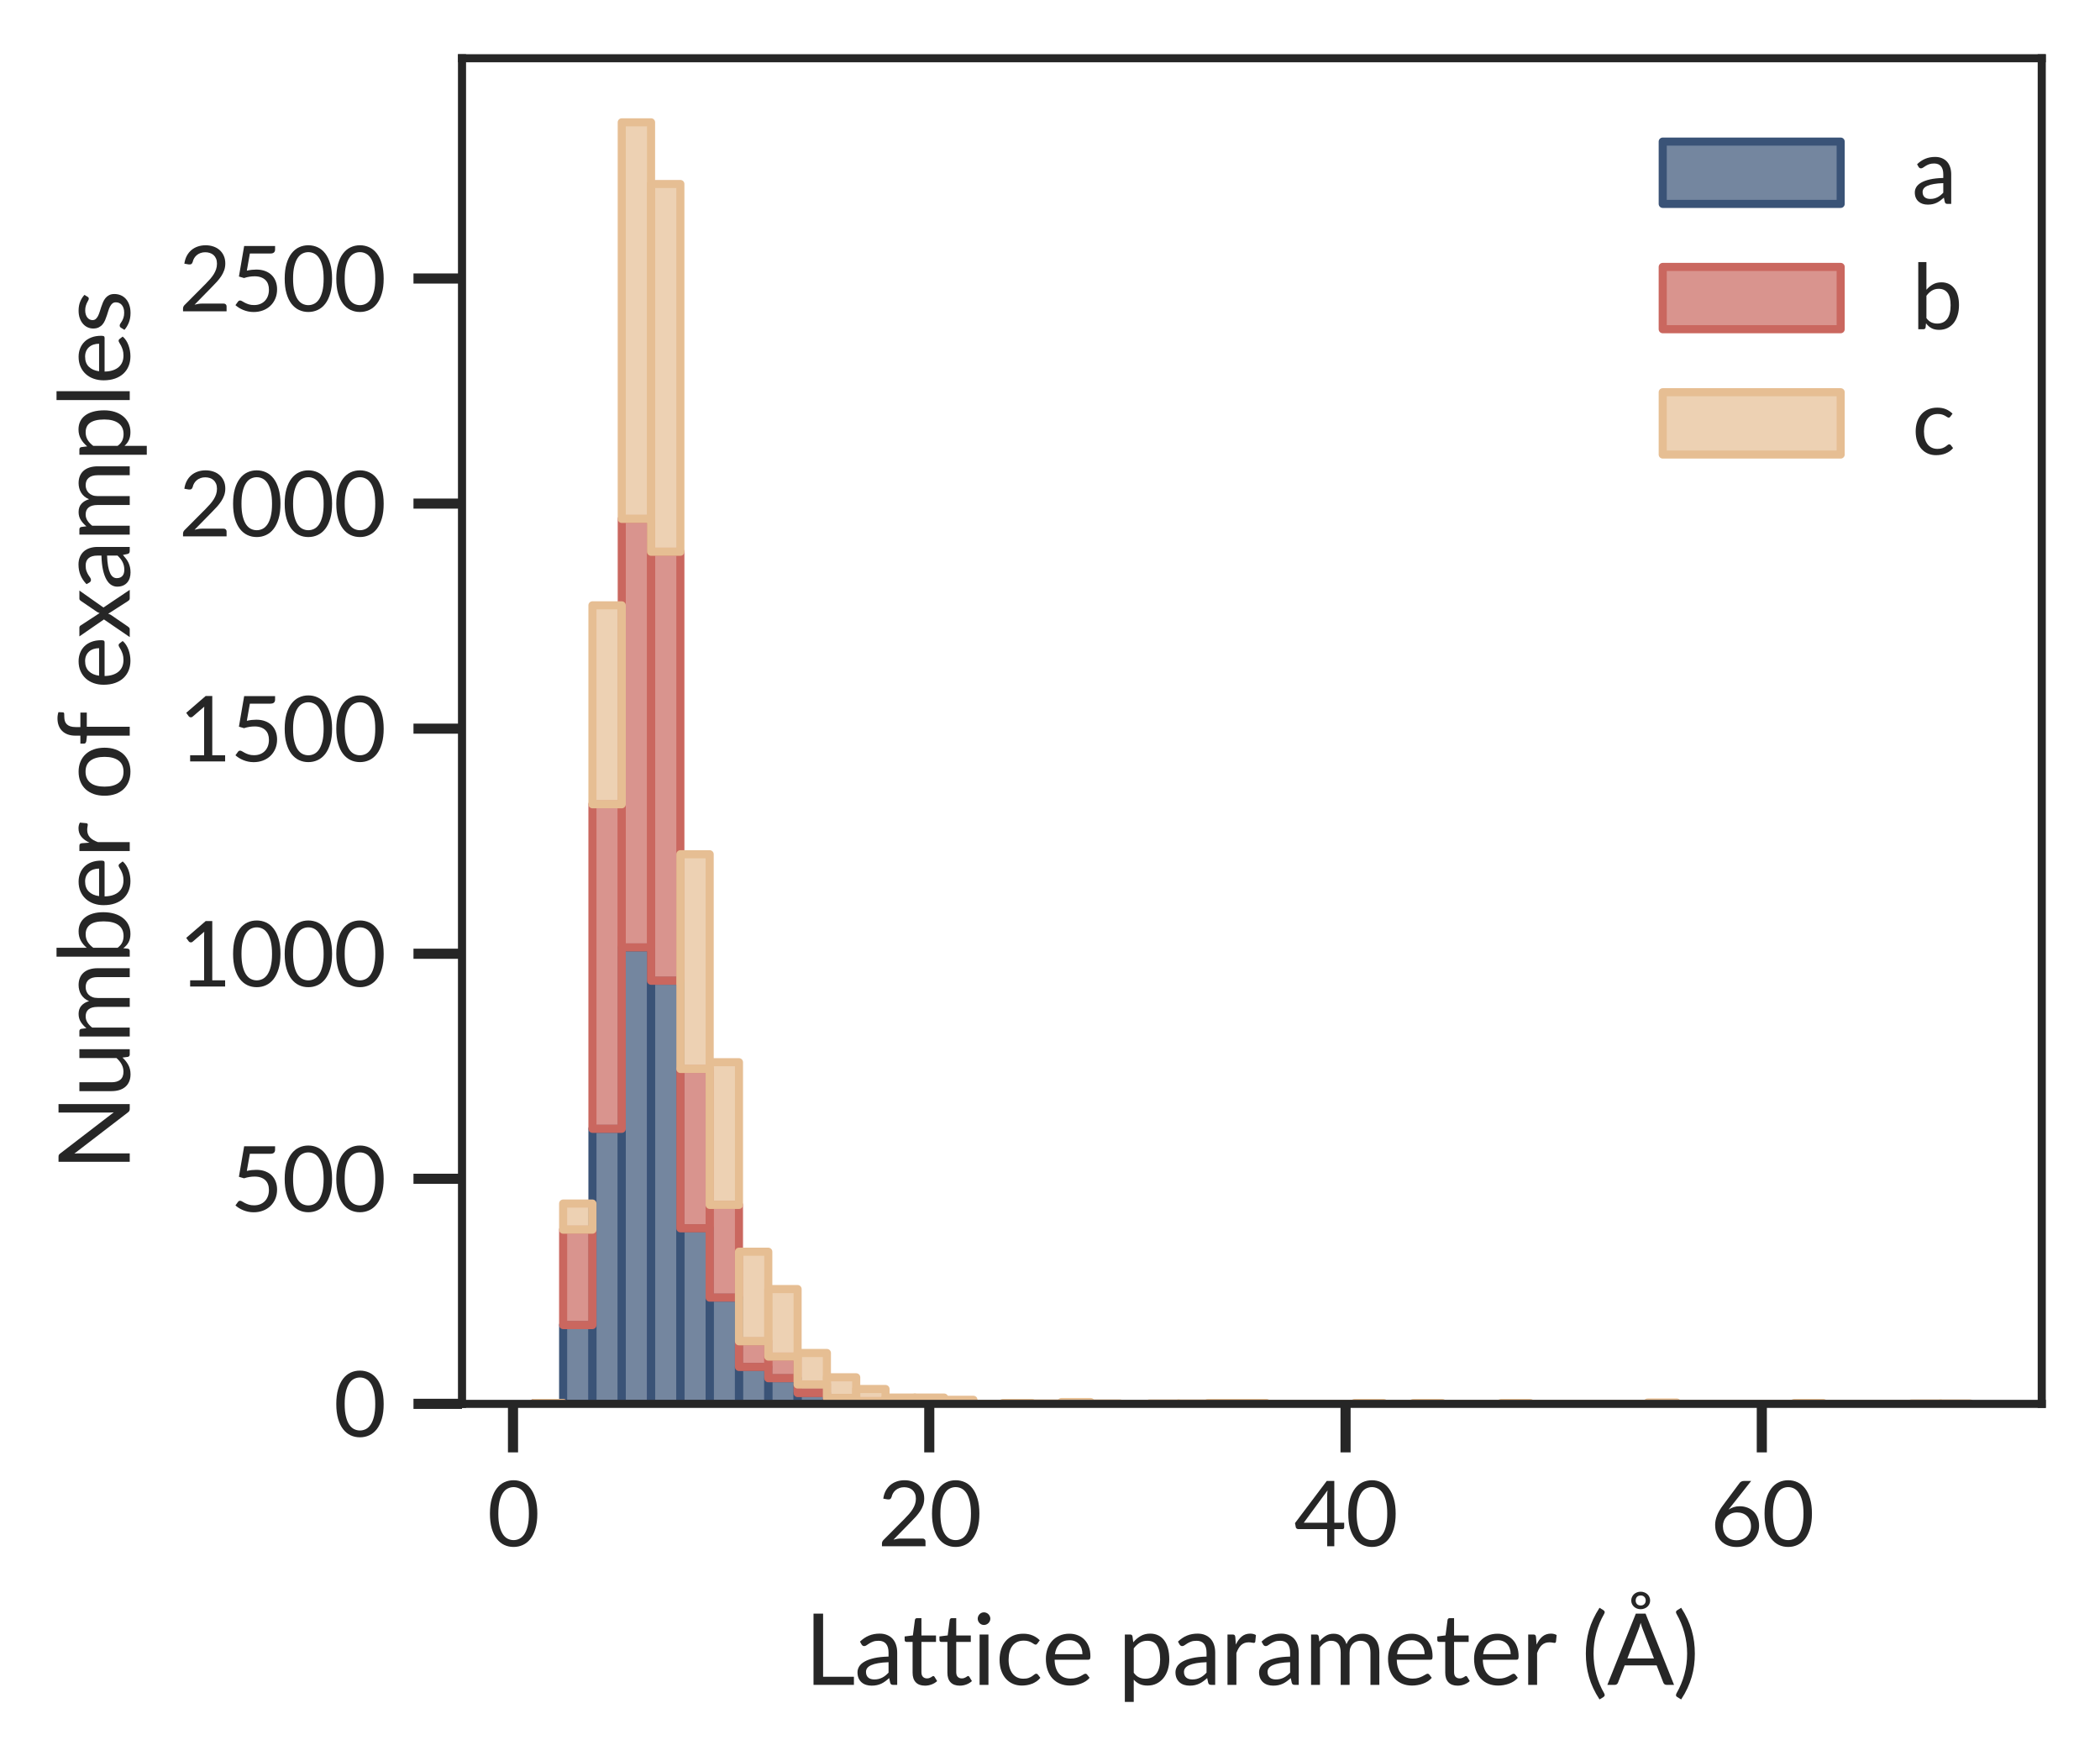 <?xml version="1.0" encoding="utf-8" standalone="no"?>
<!DOCTYPE svg PUBLIC "-//W3C//DTD SVG 1.1//EN"
  "http://www.w3.org/Graphics/SVG/1.1/DTD/svg11.dtd">
<svg xmlns:xlink="http://www.w3.org/1999/xlink" width="259.618pt" height="217.649pt" viewBox="0 0 259.618 217.649" xmlns="http://www.w3.org/2000/svg" version="1.1">
 <defs>
  <style type="text/css">*{stroke-linejoin: round; stroke-linecap: butt}</style>
 </defs>
 <g id="figure_1">
  <g id="patch_1">
   <path d="M 0 217.649 
L 259.618 217.649 
L 259.618 0 
L 0 0 
z
" style="fill: #ffffff"/>
  </g>
  <g id="axes_1">
   <g id="patch_2">
    <path d="M 57.117 173.52 
L 252.417 173.52 
L 252.417 7.2 
L 57.117 7.2 
z
" style="fill: #ffffff"/>
   </g>
   <g id="matplotlib.axis_1">
    <g id="xtick_1">
     <g id="line2d_1">
      <defs>
       <path id="m5497049b86" d="M 0 0 
L 0 6 
" style="stroke: #262626; stroke-width: 1.25"/>
      </defs>
      <g>
       <use xlink:href="#m5497049b86" x="63.422" y="173.52" style="fill: #262626; stroke: #262626; stroke-width: 1.25"/>
      </g>
     </g>
     <g id="text_1">
      <!-- 0 -->
      <g style="fill: #262626" transform="translate(60.232 191.122) scale(0.11 -0.11)">
       <defs>
        <path id="Lato-Regular-30" d="M 3520 2291 
Q 3520 1690 3390 1250 
Q 3261 810 3037 522 
Q 2813 234 2507 93 
Q 2202 -48 1853 -48 
Q 1501 -48 1198 93 
Q 896 234 672 522 
Q 448 810 320 1250 
Q 192 1690 192 2291 
Q 192 2893 320 3334 
Q 448 3776 672 4065 
Q 896 4355 1198 4496 
Q 1501 4637 1853 4637 
Q 2202 4637 2507 4496 
Q 2813 4355 3037 4065 
Q 3261 3776 3390 3334 
Q 3520 2893 3520 2291 
z
M 2928 2291 
Q 2928 2816 2840 3173 
Q 2752 3530 2603 3747 
Q 2454 3965 2259 4059 
Q 2064 4154 1853 4154 
Q 1642 4154 1446 4059 
Q 1251 3965 1104 3747 
Q 957 3530 869 3173 
Q 781 2816 781 2291 
Q 781 1766 869 1411 
Q 957 1056 1104 838 
Q 1251 621 1446 526 
Q 1642 432 1853 432 
Q 2064 432 2259 526 
Q 2454 621 2603 838 
Q 2752 1056 2840 1411 
Q 2928 1766 2928 2291 
z
" transform="scale(0.016)"/>
       </defs>
       <use xlink:href="#Lato-Regular-30"/>
      </g>
     </g>
    </g>
    <g id="xtick_2">
     <g id="line2d_2">
      <g>
       <use xlink:href="#m5497049b86" x="114.884" y="173.52" style="fill: #262626; stroke: #262626; stroke-width: 1.25"/>
      </g>
     </g>
     <g id="text_2">
      <!-- 20 -->
      <g style="fill: #262626" transform="translate(108.504 191.122) scale(0.11 -0.11)">
       <defs>
        <path id="Lato-Regular-32" d="M 1891 4637 
Q 2182 4637 2435 4550 
Q 2688 4464 2873 4299 
Q 3059 4134 3164 3897 
Q 3270 3661 3270 3360 
Q 3270 3104 3193 2885 
Q 3117 2666 2985 2467 
Q 2854 2269 2683 2080 
Q 2512 1891 2320 1699 
L 1110 464 
Q 1238 499 1369 520 
Q 1501 541 1622 541 
L 3158 541 
Q 3251 541 3305 486 
Q 3360 432 3360 346 
L 3360 0 
L 301 0 
L 301 195 
Q 301 256 326 320 
Q 352 384 406 438 
L 1875 1914 
Q 2058 2099 2208 2270 
Q 2358 2442 2464 2614 
Q 2570 2787 2627 2964 
Q 2685 3142 2685 3344 
Q 2685 3546 2621 3698 
Q 2557 3850 2446 3949 
Q 2336 4048 2185 4097 
Q 2035 4147 1862 4147 
Q 1686 4147 1539 4096 
Q 1392 4045 1278 3953 
Q 1165 3862 1088 3737 
Q 1011 3613 979 3462 
Q 941 3350 875 3313 
Q 810 3277 691 3293 
L 394 3344 
Q 438 3658 568 3899 
Q 698 4141 894 4304 
Q 1091 4467 1344 4552 
Q 1597 4637 1891 4637 
z
" transform="scale(0.016)"/>
       </defs>
       <use xlink:href="#Lato-Regular-32"/>
       <use xlink:href="#Lato-Regular-30" x="58"/>
      </g>
     </g>
    </g>
    <g id="xtick_3">
     <g id="line2d_3">
      <g>
       <use xlink:href="#m5497049b86" x="166.347" y="173.52" style="fill: #262626; stroke: #262626; stroke-width: 1.25"/>
      </g>
     </g>
     <g id="text_3">
      <!-- 40 -->
      <g style="fill: #262626" transform="translate(159.967 191.122) scale(0.11 -0.11)">
       <defs>
        <path id="Lato-Regular-34" d="M 2835 1654 
L 3530 1654 
L 3530 1328 
Q 3530 1277 3499 1241 
Q 3469 1206 3405 1206 
L 2835 1206 
L 2835 0 
L 2336 0 
L 2336 1206 
L 301 1206 
Q 237 1206 190 1243 
Q 144 1280 131 1334 
L 74 1626 
L 2304 4586 
L 2835 4586 
L 2835 1654 
z
M 2336 3546 
Q 2336 3629 2341 3726 
Q 2346 3824 2362 3926 
L 691 1654 
L 2336 1654 
L 2336 3546 
z
" transform="scale(0.016)"/>
       </defs>
       <use xlink:href="#Lato-Regular-34"/>
       <use xlink:href="#Lato-Regular-30" x="58"/>
      </g>
     </g>
    </g>
    <g id="xtick_4">
     <g id="line2d_4">
      <g>
       <use xlink:href="#m5497049b86" x="217.809" y="173.52" style="fill: #262626; stroke: #262626; stroke-width: 1.25"/>
      </g>
     </g>
     <g id="text_4">
      <!-- 60 -->
      <g style="fill: #262626" transform="translate(211.429 191.122) scale(0.11 -0.11)">
       <defs>
        <path id="Lato-Regular-36" d="M 1517 2867 
Q 1453 2790 1398 2716 
Q 1344 2643 1290 2573 
Q 1453 2685 1649 2747 
Q 1846 2810 2077 2810 
Q 2355 2810 2601 2718 
Q 2848 2627 3032 2452 
Q 3216 2278 3325 2024 
Q 3434 1770 3434 1443 
Q 3434 1126 3318 854 
Q 3203 582 2996 380 
Q 2790 179 2500 64 
Q 2211 -51 1862 -51 
Q 1517 -51 1235 59 
Q 954 170 757 373 
Q 560 576 453 865 
Q 346 1155 346 1514 
Q 346 1814 478 2155 
Q 611 2496 902 2883 
L 2067 4448 
Q 2112 4506 2190 4546 
Q 2269 4586 2371 4586 
L 2877 4586 
L 1517 2867 
z
M 893 1414 
Q 893 1194 957 1011 
Q 1021 829 1144 697 
Q 1267 566 1444 494 
Q 1622 422 1850 422 
Q 2080 422 2267 496 
Q 2454 570 2587 701 
Q 2720 832 2792 1011 
Q 2864 1190 2864 1402 
Q 2864 1626 2793 1806 
Q 2723 1987 2593 2113 
Q 2464 2240 2285 2307 
Q 2106 2374 1891 2374 
Q 1661 2374 1475 2296 
Q 1290 2218 1160 2085 
Q 1030 1952 961 1777 
Q 893 1603 893 1414 
z
" transform="scale(0.016)"/>
       </defs>
       <use xlink:href="#Lato-Regular-36"/>
       <use xlink:href="#Lato-Regular-30" x="58"/>
      </g>
     </g>
    </g>
    <g id="text_5">
     <!-- Lattice parameter $(\AA)$ -->
     <g style="fill: #262626" transform="translate(99.448 208.289) scale(0.12 -0.12)">
      <defs>
       <path id="Lato-Regular-4c" d="M 1203 522 
L 3187 522 
L 3187 0 
L 586 0 
L 586 4586 
L 1203 4586 
L 1203 522 
z
" transform="scale(0.016)"/>
       <path id="Lato-Regular-61" d="M 2512 0 
Q 2429 0 2384 27 
Q 2339 54 2314 134 
L 2250 438 
Q 2122 323 1998 232 
Q 1875 141 1742 78 
Q 1610 16 1458 -17 
Q 1306 -51 1120 -51 
Q 931 -51 764 1 
Q 598 54 475 160 
Q 352 266 280 427 
Q 208 589 208 810 
Q 208 1002 313 1179 
Q 419 1357 656 1494 
Q 893 1632 1273 1720 
Q 1654 1808 2208 1821 
L 2208 2074 
Q 2208 2451 2045 2644 
Q 1882 2838 1568 2838 
Q 1357 2838 1214 2785 
Q 1072 2733 968 2667 
Q 864 2602 789 2549 
Q 714 2496 640 2496 
Q 582 2496 540 2526 
Q 499 2557 470 2602 
L 368 2784 
Q 637 3043 947 3171 
Q 1258 3299 1635 3299 
Q 1907 3299 2118 3209 
Q 2330 3120 2474 2960 
Q 2618 2800 2691 2573 
Q 2765 2346 2765 2074 
L 2765 0 
L 2512 0 
z
M 1290 349 
Q 1440 349 1565 379 
Q 1690 410 1800 466 
Q 1910 522 2011 603 
Q 2112 685 2208 787 
L 2208 1459 
Q 1814 1446 1537 1396 
Q 1261 1347 1086 1267 
Q 912 1187 833 1078 
Q 755 970 755 835 
Q 755 707 796 614 
Q 838 522 910 462 
Q 982 403 1080 376 
Q 1178 349 1290 349 
z
" transform="scale(0.016)"/>
       <path id="Lato-Regular-74" d="M 1446 -51 
Q 1062 -51 856 163 
Q 650 378 650 781 
L 650 2765 
L 259 2765 
Q 208 2765 173 2795 
Q 138 2826 138 2890 
L 138 3117 
L 669 3184 
L 800 4186 
Q 810 4234 843 4264 
Q 877 4294 931 4294 
L 1219 4294 
L 1219 3178 
L 2157 3178 
L 2157 2765 
L 1219 2765 
L 1219 819 
Q 1219 614 1318 515 
Q 1418 416 1574 416 
Q 1664 416 1729 440 
Q 1795 464 1843 493 
Q 1891 522 1924 546 
Q 1958 570 1984 570 
Q 2029 570 2064 515 
L 2230 243 
Q 2083 106 1875 27 
Q 1667 -51 1446 -51 
z
" transform="scale(0.016)"/>
       <path id="Lato-Regular-69" d="M 1053 3242 
L 1053 0 
L 483 0 
L 483 3242 
L 1053 3242 
z
M 1174 4259 
Q 1174 4176 1140 4104 
Q 1107 4032 1051 3976 
Q 995 3920 920 3888 
Q 845 3856 762 3856 
Q 678 3856 606 3888 
Q 534 3920 480 3976 
Q 426 4032 394 4104 
Q 362 4176 362 4259 
Q 362 4342 394 4417 
Q 426 4493 480 4549 
Q 534 4605 606 4637 
Q 678 4669 762 4669 
Q 845 4669 920 4637 
Q 995 4605 1051 4549 
Q 1107 4493 1140 4417 
Q 1174 4342 1174 4259 
z
" transform="scale(0.016)"/>
       <path id="Lato-Regular-63" d="M 2707 2666 
Q 2682 2630 2656 2611 
Q 2630 2592 2586 2592 
Q 2538 2592 2480 2632 
Q 2422 2672 2337 2720 
Q 2253 2768 2129 2808 
Q 2006 2848 1827 2848 
Q 1587 2848 1404 2763 
Q 1222 2678 1099 2518 
Q 976 2358 913 2131 
Q 851 1904 851 1622 
Q 851 1328 918 1099 
Q 986 870 1109 715 
Q 1232 560 1406 478 
Q 1581 397 1798 397 
Q 2006 397 2140 446 
Q 2275 496 2363 557 
Q 2451 618 2510 667 
Q 2570 717 2627 717 
Q 2698 717 2736 662 
L 2896 454 
Q 2790 323 2656 230 
Q 2522 138 2366 75 
Q 2211 13 2041 -16 
Q 1872 -45 1696 -45 
Q 1392 -45 1131 67 
Q 870 179 678 392 
Q 486 605 377 915 
Q 269 1226 269 1622 
Q 269 1984 369 2291 
Q 470 2598 664 2820 
Q 858 3043 1141 3168 
Q 1424 3293 1792 3293 
Q 2134 3293 2395 3182 
Q 2656 3072 2858 2870 
L 2707 2666 
z
" transform="scale(0.016)"/>
       <path id="Lato-Regular-65" d="M 1779 3293 
Q 2070 3293 2318 3195 
Q 2566 3098 2747 2914 
Q 2928 2730 3030 2459 
Q 3133 2189 3133 1843 
Q 3133 1709 3104 1664 
Q 3075 1619 2995 1619 
L 829 1619 
Q 835 1312 912 1085 
Q 989 858 1123 706 
Q 1258 554 1443 478 
Q 1629 403 1859 403 
Q 2074 403 2229 452 
Q 2384 502 2496 560 
Q 2608 618 2683 667 
Q 2758 717 2813 717 
Q 2883 717 2922 662 
L 3082 454 
Q 2976 326 2829 232 
Q 2682 138 2514 77 
Q 2346 16 2166 -14 
Q 1987 -45 1811 -45 
Q 1475 -45 1192 68 
Q 909 182 702 401 
Q 496 621 381 944 
Q 266 1267 266 1686 
Q 266 2026 370 2320 
Q 474 2614 669 2830 
Q 864 3046 1145 3169 
Q 1427 3293 1779 3293 
z
M 1792 2874 
Q 1379 2874 1142 2635 
Q 906 2397 848 1974 
L 2621 1974 
Q 2621 2173 2565 2337 
Q 2509 2502 2401 2622 
Q 2294 2742 2140 2808 
Q 1987 2874 1792 2874 
z
" transform="scale(0.016)"/>
       <path id="Lato-Regular-20" transform="scale(0.016)"/>
       <path id="Lato-Regular-70" d="M 451 -1098 
L 451 3242 
L 794 3242 
Q 915 3242 944 3123 
L 992 2739 
Q 1200 2992 1469 3145 
Q 1738 3299 2083 3299 
Q 2365 3299 2592 3192 
Q 2819 3085 2979 2875 
Q 3139 2666 3225 2355 
Q 3312 2045 3312 1642 
Q 3312 1283 3216 974 
Q 3120 666 2939 440 
Q 2758 214 2497 84 
Q 2237 -45 1910 -45 
Q 1613 -45 1400 54 
Q 1187 154 1024 336 
L 1024 -1098 
L 451 -1098 
z
M 1898 2838 
Q 1619 2838 1409 2710 
Q 1200 2582 1024 2349 
L 1024 781 
Q 1178 570 1365 483 
Q 1552 397 1782 397 
Q 2237 397 2480 720 
Q 2723 1043 2723 1642 
Q 2723 1958 2667 2185 
Q 2611 2413 2505 2558 
Q 2400 2704 2246 2771 
Q 2093 2838 1898 2838 
z
" transform="scale(0.016)"/>
       <path id="Lato-Regular-72" d="M 451 0 
L 451 3242 
L 778 3242 
Q 870 3242 905 3206 
Q 941 3171 954 3085 
L 989 2592 
Q 1142 2925 1368 3112 
Q 1594 3299 1917 3299 
Q 2019 3299 2113 3276 
Q 2208 3254 2282 3206 
L 2240 2781 
Q 2221 2701 2144 2701 
Q 2099 2701 2012 2720 
Q 1926 2739 1818 2739 
Q 1664 2739 1542 2692 
Q 1421 2646 1326 2558 
Q 1232 2470 1158 2342 
Q 1085 2214 1024 2048 
L 1024 0 
L 451 0 
z
" transform="scale(0.016)"/>
       <path id="Lato-Regular-6d" d="M 451 0 
L 451 3242 
L 794 3242 
Q 915 3242 944 3123 
L 986 2790 
Q 1165 3011 1389 3152 
Q 1613 3293 1907 3293 
Q 2234 3293 2437 3110 
Q 2640 2928 2730 2618 
Q 2800 2794 2910 2922 
Q 3021 3050 3158 3133 
Q 3296 3216 3451 3254 
Q 3606 3293 3766 3293 
Q 4022 3293 4222 3211 
Q 4422 3130 4561 2973 
Q 4701 2816 4774 2587 
Q 4848 2358 4848 2064 
L 4848 0 
L 4275 0 
L 4275 2064 
Q 4275 2445 4108 2641 
Q 3942 2838 3629 2838 
Q 3488 2838 3361 2788 
Q 3235 2739 3139 2643 
Q 3043 2547 2987 2401 
Q 2931 2256 2931 2064 
L 2931 0 
L 2358 0 
L 2358 2064 
Q 2358 2454 2201 2646 
Q 2045 2838 1744 2838 
Q 1533 2838 1353 2724 
Q 1174 2611 1024 2416 
L 1024 0 
L 451 0 
z
" transform="scale(0.016)"/>
       <path id="Lato-Regular-28" d="M 784 2013 
Q 784 1328 958 681 
Q 1133 35 1469 -547 
Q 1520 -646 1494 -699 
Q 1469 -752 1421 -784 
L 1168 -938 
Q 928 -570 760 -208 
Q 592 154 488 518 
Q 384 883 336 1252 
Q 288 1622 288 2013 
Q 288 2400 336 2771 
Q 384 3142 488 3505 
Q 592 3869 760 4230 
Q 928 4592 1168 4963 
L 1421 4806 
Q 1469 4774 1494 4721 
Q 1520 4669 1469 4573 
Q 1133 3990 958 3344 
Q 784 2698 784 2013 
z
" transform="scale(0.016)"/>
       <path id="Lato-Regular-c5" d="M 19 0 
L 19 0 
z
M 4314 0 
L 3834 0 
Q 3750 0 3699 41 
Q 3648 83 3622 147 
L 3194 1254 
L 1136 1254 
L 707 147 
Q 688 90 633 45 
Q 579 0 499 0 
L 19 0 
L 1853 4586 
L 2480 4586 
L 4314 0 
z
M 1309 1702 
L 3021 1702 
L 2301 3568 
Q 2266 3651 2232 3760 
Q 2198 3869 2163 3994 
Q 2131 3869 2097 3758 
Q 2064 3648 2029 3565 
L 1309 1702 
z
M 1558 5430 
Q 1558 5555 1608 5660 
Q 1658 5766 1739 5840 
Q 1821 5914 1929 5955 
Q 2038 5997 2160 5997 
Q 2285 5997 2397 5955 
Q 2509 5914 2592 5840 
Q 2675 5766 2724 5660 
Q 2774 5555 2774 5430 
Q 2774 5306 2724 5203 
Q 2675 5101 2592 5027 
Q 2509 4954 2397 4912 
Q 2285 4870 2160 4870 
Q 2038 4870 1929 4912 
Q 1821 4954 1739 5027 
Q 1658 5101 1608 5203 
Q 1558 5306 1558 5430 
z
M 1843 5430 
Q 1843 5290 1929 5200 
Q 2016 5110 2170 5110 
Q 2314 5110 2402 5200 
Q 2490 5290 2490 5430 
Q 2490 5574 2402 5664 
Q 2314 5754 2170 5754 
Q 2016 5754 1929 5664 
Q 1843 5574 1843 5430 
z
" transform="scale(0.016)"/>
       <path id="Lato-Regular-29" d="M 925 2013 
Q 925 2698 750 3344 
Q 576 3990 240 4573 
Q 214 4621 208 4657 
Q 202 4694 211 4721 
Q 221 4749 241 4769 
Q 262 4790 288 4806 
L 541 4963 
Q 781 4592 949 4230 
Q 1117 3869 1221 3505 
Q 1325 3142 1373 2771 
Q 1421 2400 1421 2013 
Q 1421 1622 1373 1252 
Q 1325 883 1221 518 
Q 1117 154 949 -208 
Q 781 -570 541 -938 
L 288 -784 
Q 262 -768 241 -747 
Q 221 -726 211 -699 
Q 202 -672 208 -633 
Q 214 -595 240 -547 
Q 576 35 750 681 
Q 925 1328 925 2013 
z
" transform="scale(0.016)"/>
      </defs>
      <use xlink:href="#Lato-Regular-4c" transform="translate(0 0.297)"/>
      <use xlink:href="#Lato-Regular-61" transform="translate(51.35 0.297)"/>
      <use xlink:href="#Lato-Regular-74" transform="translate(101.05 0.297)"/>
      <use xlink:href="#Lato-Regular-74" transform="translate(136.9 0.297)"/>
      <use xlink:href="#Lato-Regular-69" transform="translate(172.75 0.297)"/>
      <use xlink:href="#Lato-Regular-63" transform="translate(196.75 0.297)"/>
      <use xlink:href="#Lato-Regular-65" transform="translate(244.5 0.297)"/>
      <use xlink:href="#Lato-Regular-20" transform="translate(297.3 0.297)"/>
      <use xlink:href="#Lato-Regular-70" transform="translate(322.9 0.297)"/>
      <use xlink:href="#Lato-Regular-61" transform="translate(378.95 0.297)"/>
      <use xlink:href="#Lato-Regular-72" transform="translate(428.65 0.297)"/>
      <use xlink:href="#Lato-Regular-61" transform="translate(465.05 0.297)"/>
      <use xlink:href="#Lato-Regular-6d" transform="translate(514.75 0.297)"/>
      <use xlink:href="#Lato-Regular-65" transform="translate(597 0.297)"/>
      <use xlink:href="#Lato-Regular-74" transform="translate(649.8 0.297)"/>
      <use xlink:href="#Lato-Regular-65" transform="translate(685.65 0.297)"/>
      <use xlink:href="#Lato-Regular-72" transform="translate(738.45 0.297)"/>
      <use xlink:href="#Lato-Regular-20" transform="translate(774.85 0.297)"/>
      <use xlink:href="#Lato-Regular-28" transform="translate(800.45 0.297)"/>
      <use xlink:href="#Lato-Regular-c5" transform="translate(826.9 0.297)"/>
      <use xlink:href="#Lato-Regular-29" transform="translate(894.6 0.297)"/>
     </g>
    </g>
   </g>
   <g id="matplotlib.axis_2">
    <g id="ytick_1">
     <g id="line2d_5">
      <defs>
       <path id="m31d10fe89a" d="M 0 0 
L -6 0 
" style="stroke: #262626; stroke-width: 1.25"/>
      </defs>
      <g>
       <use xlink:href="#m31d10fe89a" x="57.117" y="173.52" style="fill: #262626; stroke: #262626; stroke-width: 1.25"/>
      </g>
     </g>
     <g id="text_6">
      <!-- 0 -->
      <g style="fill: #262626" transform="translate(41.237 177.571) scale(0.11 -0.11)">
       <use xlink:href="#Lato-Regular-30"/>
      </g>
     </g>
    </g>
    <g id="ytick_2">
     <g id="line2d_6">
      <g>
       <use xlink:href="#m31d10fe89a" x="57.117" y="145.701" style="fill: #262626; stroke: #262626; stroke-width: 1.25"/>
      </g>
     </g>
     <g id="text_7">
      <!-- 500 -->
      <g style="fill: #262626" transform="translate(28.477 149.752) scale(0.11 -0.11)">
       <defs>
        <path id="Lato-Regular-35" d="M 3142 4336 
Q 3142 4214 3067 4136 
Q 2992 4058 2810 4058 
L 1370 4058 
L 1158 2854 
Q 1341 2896 1502 2913 
Q 1664 2931 1818 2931 
Q 2176 2931 2451 2825 
Q 2726 2720 2910 2534 
Q 3094 2349 3188 2096 
Q 3283 1843 3283 1546 
Q 3283 1181 3156 886 
Q 3030 592 2808 382 
Q 2586 173 2285 61 
Q 1984 -51 1635 -51 
Q 1434 -51 1248 -11 
Q 1062 29 900 96 
Q 739 163 601 249 
Q 464 336 358 432 
L 534 675 
Q 592 758 685 758 
Q 749 758 829 708 
Q 909 659 1024 598 
Q 1139 538 1294 488 
Q 1450 438 1664 438 
Q 1904 438 2096 515 
Q 2288 592 2425 734 
Q 2563 877 2636 1075 
Q 2710 1274 2710 1520 
Q 2710 1734 2648 1907 
Q 2586 2080 2459 2201 
Q 2333 2323 2144 2390 
Q 1955 2458 1702 2458 
Q 1530 2458 1342 2429 
Q 1155 2400 960 2336 
L 602 2442 
L 970 4586 
L 3142 4586 
L 3142 4336 
z
" transform="scale(0.016)"/>
       </defs>
       <use xlink:href="#Lato-Regular-35"/>
       <use xlink:href="#Lato-Regular-30" x="58"/>
       <use xlink:href="#Lato-Regular-30" x="116"/>
      </g>
     </g>
    </g>
    <g id="ytick_3">
     <g id="line2d_7">
      <g>
       <use xlink:href="#m31d10fe89a" x="57.117" y="117.882" style="fill: #262626; stroke: #262626; stroke-width: 1.25"/>
      </g>
     </g>
     <g id="text_8">
      <!-- 1000 -->
      <g style="fill: #262626" transform="translate(22.098 121.934) scale(0.11 -0.11)">
       <defs>
        <path id="Lato-Regular-31" d="M 800 435 
L 1782 435 
L 1782 3562 
Q 1782 3696 1792 3846 
L 976 3146 
Q 934 3110 892 3102 
Q 851 3094 816 3100 
Q 781 3107 750 3126 
Q 720 3146 704 3168 
L 525 3414 
L 1891 4595 
L 2355 4595 
L 2355 435 
L 3258 435 
L 3258 0 
L 800 0 
L 800 435 
z
" transform="scale(0.016)"/>
       </defs>
       <use xlink:href="#Lato-Regular-31"/>
       <use xlink:href="#Lato-Regular-30" x="58"/>
       <use xlink:href="#Lato-Regular-30" x="116"/>
       <use xlink:href="#Lato-Regular-30" x="174"/>
      </g>
     </g>
    </g>
    <g id="ytick_4">
     <g id="line2d_8">
      <g>
       <use xlink:href="#m31d10fe89a" x="57.117" y="90.064" style="fill: #262626; stroke: #262626; stroke-width: 1.25"/>
      </g>
     </g>
     <g id="text_9">
      <!-- 1500 -->
      <g style="fill: #262626" transform="translate(22.098 94.115) scale(0.11 -0.11)">
       <use xlink:href="#Lato-Regular-31"/>
       <use xlink:href="#Lato-Regular-35" x="58"/>
       <use xlink:href="#Lato-Regular-30" x="116"/>
       <use xlink:href="#Lato-Regular-30" x="174"/>
      </g>
     </g>
    </g>
    <g id="ytick_5">
     <g id="line2d_9">
      <g>
       <use xlink:href="#m31d10fe89a" x="57.117" y="62.245" style="fill: #262626; stroke: #262626; stroke-width: 1.25"/>
      </g>
     </g>
     <g id="text_10">
      <!-- 2000 -->
      <g style="fill: #262626" transform="translate(22.098 66.296) scale(0.11 -0.11)">
       <use xlink:href="#Lato-Regular-32"/>
       <use xlink:href="#Lato-Regular-30" x="58"/>
       <use xlink:href="#Lato-Regular-30" x="116"/>
       <use xlink:href="#Lato-Regular-30" x="174"/>
      </g>
     </g>
    </g>
    <g id="ytick_6">
     <g id="line2d_10">
      <g>
       <use xlink:href="#m31d10fe89a" x="57.117" y="34.426" style="fill: #262626; stroke: #262626; stroke-width: 1.25"/>
      </g>
     </g>
     <g id="text_11">
      <!-- 2500 -->
      <g style="fill: #262626" transform="translate(22.098 38.477) scale(0.11 -0.11)">
       <use xlink:href="#Lato-Regular-32"/>
       <use xlink:href="#Lato-Regular-35" x="58"/>
       <use xlink:href="#Lato-Regular-30" x="116"/>
       <use xlink:href="#Lato-Regular-30" x="174"/>
      </g>
     </g>
    </g>
    <g id="text_12">
     <!-- Number of examples -->
     <g style="fill: #262626" transform="translate(16.039 144.728) rotate(-90) scale(0.12 -0.12)">
      <defs>
       <path id="Lato-Regular-4e" d="M 906 4586 
Q 947 4586 976 4581 
Q 1005 4576 1027 4565 
Q 1050 4554 1072 4533 
Q 1094 4512 1120 4480 
L 3773 1027 
Q 3766 1110 3761 1188 
Q 3757 1267 3757 1338 
L 3757 4586 
L 4301 4586 
L 4301 0 
L 3990 0 
Q 3917 0 3867 25 
Q 3818 51 3770 112 
L 1117 3565 
Q 1123 3485 1126 3408 
Q 1130 3331 1130 3267 
L 1130 0 
L 586 0 
L 586 4586 
L 906 4586 
L 906 4586 
z
" transform="scale(0.016)"/>
       <path id="Lato-Regular-75" d="M 989 3242 
L 989 1174 
Q 989 806 1157 604 
Q 1325 403 1670 403 
Q 1920 403 2141 521 
Q 2362 640 2547 851 
L 2547 3242 
L 3117 3242 
L 3117 0 
L 2778 0 
Q 2656 0 2624 118 
L 2579 467 
Q 2368 234 2105 91 
Q 1843 -51 1504 -51 
Q 1238 -51 1035 37 
Q 832 125 694 285 
Q 557 445 488 672 
Q 419 899 419 1174 
L 419 3242 
L 989 3242 
z
" transform="scale(0.016)"/>
       <path id="Lato-Regular-62" d="M 451 0 
L 451 4714 
L 1024 4714 
L 1024 2771 
Q 1226 3011 1485 3152 
Q 1744 3293 2080 3293 
Q 2365 3293 2593 3184 
Q 2822 3075 2982 2868 
Q 3142 2662 3227 2368 
Q 3312 2074 3312 1706 
Q 3312 1312 3216 989 
Q 3120 666 2939 437 
Q 2758 208 2499 81 
Q 2240 -45 1917 -45 
Q 1597 -45 1377 75 
Q 1158 195 995 416 
L 966 122 
Q 941 0 819 0 
L 451 0 
z
M 1891 2838 
Q 1613 2838 1405 2710 
Q 1197 2582 1024 2349 
L 1024 781 
Q 1181 570 1368 483 
Q 1555 397 1779 397 
Q 2237 397 2480 720 
Q 2723 1043 2723 1683 
Q 2723 2278 2507 2558 
Q 2291 2838 1891 2838 
z
" transform="scale(0.016)"/>
       <path id="Lato-Regular-6f" d="M 1818 3293 
Q 2173 3293 2457 3174 
Q 2742 3056 2944 2838 
Q 3146 2621 3253 2312 
Q 3360 2003 3360 1622 
Q 3360 1238 3253 931 
Q 3146 624 2944 406 
Q 2742 189 2457 72 
Q 2173 -45 1818 -45 
Q 1459 -45 1172 72 
Q 886 189 684 406 
Q 483 624 376 931 
Q 269 1238 269 1622 
Q 269 2003 376 2312 
Q 483 2621 684 2838 
Q 886 3056 1172 3174 
Q 1459 3293 1818 3293 
z
M 1818 400 
Q 2298 400 2534 721 
Q 2771 1043 2771 1619 
Q 2771 2198 2534 2521 
Q 2298 2845 1818 2845 
Q 1574 2845 1393 2761 
Q 1213 2678 1093 2521 
Q 973 2365 913 2136 
Q 854 1907 854 1619 
Q 854 1043 1092 721 
Q 1331 400 1818 400 
z
" transform="scale(0.016)"/>
       <path id="Lato-Regular-66" d="M 662 0 
L 662 2755 
L 304 2797 
Q 237 2813 193 2846 
Q 150 2880 150 2944 
L 150 3178 
L 662 3178 
L 662 3491 
Q 662 3770 740 3986 
Q 819 4202 964 4350 
Q 1110 4499 1315 4576 
Q 1520 4653 1776 4653 
Q 1994 4653 2176 4589 
L 2163 4304 
Q 2157 4227 2078 4220 
Q 2000 4214 1869 4214 
Q 1722 4214 1602 4176 
Q 1482 4138 1395 4051 
Q 1309 3965 1262 3824 
Q 1216 3683 1216 3475 
L 1216 3178 
L 2150 3178 
L 2150 2765 
L 1235 2765 
L 1235 0 
L 662 0 
z
" transform="scale(0.016)"/>
       <path id="Lato-Regular-78" d="M 1210 1661 
L 118 3242 
L 666 3242 
Q 736 3242 768 3219 
Q 800 3197 826 3155 
L 1619 1939 
Q 1648 2029 1702 2118 
L 2400 3142 
Q 2429 3187 2462 3214 
Q 2496 3242 2544 3242 
L 3069 3242 
L 1978 1693 
L 3114 0 
L 2566 0 
Q 2496 0 2456 37 
Q 2416 74 2390 118 
L 1574 1389 
Q 1552 1296 1507 1222 
L 752 118 
Q 720 74 683 37 
Q 646 0 582 0 
L 74 0 
L 1210 1661 
z
" transform="scale(0.016)"/>
       <path id="Lato-Regular-6c" d="M 1040 4714 
L 1040 0 
L 470 0 
L 470 4714 
L 1040 4714 
z
" transform="scale(0.016)"/>
       <path id="Lato-Regular-73" d="M 2339 2707 
Q 2301 2637 2221 2637 
Q 2173 2637 2112 2672 
Q 2051 2707 1963 2750 
Q 1875 2794 1753 2830 
Q 1632 2867 1466 2867 
Q 1322 2867 1206 2830 
Q 1091 2794 1009 2730 
Q 928 2666 885 2581 
Q 842 2496 842 2397 
Q 842 2272 914 2189 
Q 986 2106 1104 2045 
Q 1222 1984 1372 1937 
Q 1523 1891 1681 1838 
Q 1840 1786 1990 1722 
Q 2141 1658 2259 1562 
Q 2378 1466 2450 1326 
Q 2522 1187 2522 992 
Q 2522 768 2442 577 
Q 2362 387 2205 248 
Q 2048 109 1821 29 
Q 1594 -51 1296 -51 
Q 957 -51 681 59 
Q 406 170 214 342 
L 349 560 
Q 374 602 409 624 
Q 445 646 499 646 
Q 557 646 621 601 
Q 685 557 776 502 
Q 867 448 998 403 
Q 1130 358 1325 358 
Q 1491 358 1616 401 
Q 1741 445 1824 518 
Q 1907 592 1947 688 
Q 1987 784 1987 893 
Q 1987 1027 1915 1115 
Q 1843 1203 1724 1265 
Q 1606 1328 1454 1374 
Q 1302 1421 1144 1472 
Q 986 1523 834 1588 
Q 682 1654 563 1753 
Q 445 1853 373 1998 
Q 301 2144 301 2352 
Q 301 2538 377 2709 
Q 454 2880 601 3009 
Q 749 3139 963 3216 
Q 1178 3293 1453 3293 
Q 1773 3293 2027 3192 
Q 2282 3091 2467 2915 
L 2339 2707 
z
" transform="scale(0.016)"/>
      </defs>
      <use xlink:href="#Lato-Regular-4e"/>
      <use xlink:href="#Lato-Regular-75" x="75.475"/>
      <use xlink:href="#Lato-Regular-6d" x="131.225"/>
      <use xlink:href="#Lato-Regular-62" x="213.475"/>
      <use xlink:href="#Lato-Regular-65" x="269.475"/>
      <use xlink:href="#Lato-Regular-72" x="322.275"/>
      <use xlink:href="#Lato-Regular-20" x="356.55"/>
      <use xlink:href="#Lato-Regular-6f" x="382.15"/>
      <use xlink:href="#Lato-Regular-66" x="437.725"/>
      <use xlink:href="#Lato-Regular-20" x="470.9"/>
      <use xlink:href="#Lato-Regular-65" x="496.5"/>
      <use xlink:href="#Lato-Regular-78" x="548.675"/>
      <use xlink:href="#Lato-Regular-61" x="598.475"/>
      <use xlink:href="#Lato-Regular-6d" x="648.175"/>
      <use xlink:href="#Lato-Regular-70" x="730.425"/>
      <use xlink:href="#Lato-Regular-6c" x="786.475"/>
      <use xlink:href="#Lato-Regular-65" x="810.075"/>
      <use xlink:href="#Lato-Regular-73" x="862.875"/>
     </g>
    </g>
   </g>
   <g id="patch_3">
    <path d="M 65.995 173.52 
L 69.618 173.52 
L 69.618 173.464 
L 65.995 173.464 
z
" clip-path="url(#p2e811932be)" style="fill: #3a5377; fill-opacity: 0.7; stroke: #3a5377; stroke-linejoin: miter"/>
   </g>
   <g id="patch_4">
    <path d="M 69.618 173.52 
L 73.242 173.52 
L 73.242 163.783 
L 69.618 163.783 
z
" clip-path="url(#p2e811932be)" style="fill: #3a5377; fill-opacity: 0.7; stroke: #3a5377; stroke-linejoin: miter"/>
   </g>
   <g id="patch_5">
    <path d="M 73.242 173.52 
L 76.865 173.52 
L 76.865 139.525 
L 73.242 139.525 
z
" clip-path="url(#p2e811932be)" style="fill: #3a5377; fill-opacity: 0.7; stroke: #3a5377; stroke-linejoin: miter"/>
   </g>
   <g id="patch_6">
    <path d="M 76.865 173.52 
L 80.488 173.52 
L 80.488 117.104 
L 76.865 117.104 
z
" clip-path="url(#p2e811932be)" style="fill: #3a5377; fill-opacity: 0.7; stroke: #3a5377; stroke-linejoin: miter"/>
   </g>
   <g id="patch_7">
    <path d="M 80.488 173.52 
L 84.112 173.52 
L 84.112 121.221 
L 80.488 121.221 
z
" clip-path="url(#p2e811932be)" style="fill: #3a5377; fill-opacity: 0.7; stroke: #3a5377; stroke-linejoin: miter"/>
   </g>
   <g id="patch_8">
    <path d="M 84.112 173.52 
L 87.735 173.52 
L 87.735 151.821 
L 84.112 151.821 
z
" clip-path="url(#p2e811932be)" style="fill: #3a5377; fill-opacity: 0.7; stroke: #3a5377; stroke-linejoin: miter"/>
   </g>
   <g id="patch_9">
    <path d="M 87.735 173.52 
L 91.358 173.52 
L 91.358 160.39 
L 87.735 160.39 
z
" clip-path="url(#p2e811932be)" style="fill: #3a5377; fill-opacity: 0.7; stroke: #3a5377; stroke-linejoin: miter"/>
   </g>
   <g id="patch_10">
    <path d="M 91.358 173.52 
L 94.982 173.52 
L 94.982 168.958 
L 91.358 168.958 
z
" clip-path="url(#p2e811932be)" style="fill: #3a5377; fill-opacity: 0.7; stroke: #3a5377; stroke-linejoin: miter"/>
   </g>
   <g id="patch_11">
    <path d="M 94.982 173.52 
L 98.605 173.52 
L 98.605 170.349 
L 94.982 170.349 
z
" clip-path="url(#p2e811932be)" style="fill: #3a5377; fill-opacity: 0.7; stroke: #3a5377; stroke-linejoin: miter"/>
   </g>
   <g id="patch_12">
    <path d="M 98.605 173.52 
L 102.229 173.52 
L 102.229 172.185 
L 98.605 172.185 
z
" clip-path="url(#p2e811932be)" style="fill: #3a5377; fill-opacity: 0.7; stroke: #3a5377; stroke-linejoin: miter"/>
   </g>
   <g id="patch_13">
    <path d="M 102.229 173.52 
L 105.852 173.52 
L 105.852 173.353 
L 102.229 173.353 
z
" clip-path="url(#p2e811932be)" style="fill: #3a5377; fill-opacity: 0.7; stroke: #3a5377; stroke-linejoin: miter"/>
   </g>
   <g id="patch_14">
    <path d="M 105.852 173.52 
L 109.475 173.52 
L 109.475 173.409 
L 105.852 173.409 
z
" clip-path="url(#p2e811932be)" style="fill: #3a5377; fill-opacity: 0.7; stroke: #3a5377; stroke-linejoin: miter"/>
   </g>
   <g id="patch_15">
    <path d="M 109.475 173.52 
L 113.099 173.52 
L 113.099 173.464 
L 109.475 173.464 
z
" clip-path="url(#p2e811932be)" style="fill: #3a5377; fill-opacity: 0.7; stroke: #3a5377; stroke-linejoin: miter"/>
   </g>
   <g id="patch_16">
    <path d="M 113.099 173.52 
L 116.722 173.52 
L 116.722 173.409 
L 113.099 173.409 
z
" clip-path="url(#p2e811932be)" style="fill: #3a5377; fill-opacity: 0.7; stroke: #3a5377; stroke-linejoin: miter"/>
   </g>
   <g id="patch_17">
    <path d="M 116.722 173.52 
L 120.345 173.52 
L 120.345 173.409 
L 116.722 173.409 
z
" clip-path="url(#p2e811932be)" style="fill: #3a5377; fill-opacity: 0.7; stroke: #3a5377; stroke-linejoin: miter"/>
   </g>
   <g id="patch_18">
    <path d="M 120.345 173.52 
L 123.969 173.52 
L 123.969 173.52 
L 120.345 173.52 
z
" clip-path="url(#p2e811932be)" style="fill: #3a5377; fill-opacity: 0.7; stroke: #3a5377; stroke-linejoin: miter"/>
   </g>
   <g id="patch_19">
    <path d="M 123.969 173.52 
L 127.592 173.52 
L 127.592 173.52 
L 123.969 173.52 
z
" clip-path="url(#p2e811932be)" style="fill: #3a5377; fill-opacity: 0.7; stroke: #3a5377; stroke-linejoin: miter"/>
   </g>
   <g id="patch_20">
    <path d="M 127.592 173.52 
L 131.216 173.52 
L 131.216 173.52 
L 127.592 173.52 
z
" clip-path="url(#p2e811932be)" style="fill: #3a5377; fill-opacity: 0.7; stroke: #3a5377; stroke-linejoin: miter"/>
   </g>
   <g id="patch_21">
    <path d="M 131.216 173.52 
L 134.839 173.52 
L 134.839 173.52 
L 131.216 173.52 
z
" clip-path="url(#p2e811932be)" style="fill: #3a5377; fill-opacity: 0.7; stroke: #3a5377; stroke-linejoin: miter"/>
   </g>
   <g id="patch_22">
    <path d="M 134.839 173.52 
L 138.462 173.52 
L 138.462 173.52 
L 134.839 173.52 
z
" clip-path="url(#p2e811932be)" style="fill: #3a5377; fill-opacity: 0.7; stroke: #3a5377; stroke-linejoin: miter"/>
   </g>
   <g id="patch_23">
    <path d="M 138.462 173.52 
L 142.086 173.52 
L 142.086 173.52 
L 138.462 173.52 
z
" clip-path="url(#p2e811932be)" style="fill: #3a5377; fill-opacity: 0.7; stroke: #3a5377; stroke-linejoin: miter"/>
   </g>
   <g id="patch_24">
    <path d="M 142.086 173.52 
L 145.709 173.52 
L 145.709 173.52 
L 142.086 173.52 
z
" clip-path="url(#p2e811932be)" style="fill: #3a5377; fill-opacity: 0.7; stroke: #3a5377; stroke-linejoin: miter"/>
   </g>
   <g id="patch_25">
    <path d="M 145.709 173.52 
L 149.332 173.52 
L 149.332 173.52 
L 145.709 173.52 
z
" clip-path="url(#p2e811932be)" style="fill: #3a5377; fill-opacity: 0.7; stroke: #3a5377; stroke-linejoin: miter"/>
   </g>
   <g id="patch_26">
    <path d="M 149.332 173.52 
L 152.956 173.52 
L 152.956 173.52 
L 149.332 173.52 
z
" clip-path="url(#p2e811932be)" style="fill: #3a5377; fill-opacity: 0.7; stroke: #3a5377; stroke-linejoin: miter"/>
   </g>
   <g id="patch_27">
    <path d="M 152.956 173.52 
L 156.579 173.52 
L 156.579 173.52 
L 152.956 173.52 
z
" clip-path="url(#p2e811932be)" style="fill: #3a5377; fill-opacity: 0.7; stroke: #3a5377; stroke-linejoin: miter"/>
   </g>
   <g id="patch_28">
    <path d="M 156.579 173.52 
L 160.203 173.52 
L 160.203 173.52 
L 156.579 173.52 
z
" clip-path="url(#p2e811932be)" style="fill: #3a5377; fill-opacity: 0.7; stroke: #3a5377; stroke-linejoin: miter"/>
   </g>
   <g id="patch_29">
    <path d="M 160.203 173.52 
L 163.826 173.52 
L 163.826 173.52 
L 160.203 173.52 
z
" clip-path="url(#p2e811932be)" style="fill: #3a5377; fill-opacity: 0.7; stroke: #3a5377; stroke-linejoin: miter"/>
   </g>
   <g id="patch_30">
    <path d="M 163.826 173.52 
L 167.449 173.52 
L 167.449 173.52 
L 163.826 173.52 
z
" clip-path="url(#p2e811932be)" style="fill: #3a5377; fill-opacity: 0.7; stroke: #3a5377; stroke-linejoin: miter"/>
   </g>
   <g id="patch_31">
    <path d="M 167.449 173.52 
L 171.073 173.52 
L 171.073 173.52 
L 167.449 173.52 
z
" clip-path="url(#p2e811932be)" style="fill: #3a5377; fill-opacity: 0.7; stroke: #3a5377; stroke-linejoin: miter"/>
   </g>
   <g id="patch_32">
    <path d="M 171.073 173.52 
L 174.696 173.52 
L 174.696 173.52 
L 171.073 173.52 
z
" clip-path="url(#p2e811932be)" style="fill: #3a5377; fill-opacity: 0.7; stroke: #3a5377; stroke-linejoin: miter"/>
   </g>
   <g id="patch_33">
    <path d="M 174.696 173.52 
L 178.319 173.52 
L 178.319 173.52 
L 174.696 173.52 
z
" clip-path="url(#p2e811932be)" style="fill: #3a5377; fill-opacity: 0.7; stroke: #3a5377; stroke-linejoin: miter"/>
   </g>
   <g id="patch_34">
    <path d="M 178.319 173.52 
L 181.943 173.52 
L 181.943 173.52 
L 178.319 173.52 
z
" clip-path="url(#p2e811932be)" style="fill: #3a5377; fill-opacity: 0.7; stroke: #3a5377; stroke-linejoin: miter"/>
   </g>
   <g id="patch_35">
    <path d="M 181.943 173.52 
L 185.566 173.52 
L 185.566 173.52 
L 181.943 173.52 
z
" clip-path="url(#p2e811932be)" style="fill: #3a5377; fill-opacity: 0.7; stroke: #3a5377; stroke-linejoin: miter"/>
   </g>
   <g id="patch_36">
    <path d="M 185.566 173.52 
L 189.19 173.52 
L 189.19 173.52 
L 185.566 173.52 
z
" clip-path="url(#p2e811932be)" style="fill: #3a5377; fill-opacity: 0.7; stroke: #3a5377; stroke-linejoin: miter"/>
   </g>
   <g id="patch_37">
    <path d="M 189.19 173.52 
L 192.813 173.52 
L 192.813 173.52 
L 189.19 173.52 
z
" clip-path="url(#p2e811932be)" style="fill: #3a5377; fill-opacity: 0.7; stroke: #3a5377; stroke-linejoin: miter"/>
   </g>
   <g id="patch_38">
    <path d="M 192.813 173.52 
L 196.436 173.52 
L 196.436 173.52 
L 192.813 173.52 
z
" clip-path="url(#p2e811932be)" style="fill: #3a5377; fill-opacity: 0.7; stroke: #3a5377; stroke-linejoin: miter"/>
   </g>
   <g id="patch_39">
    <path d="M 196.436 173.52 
L 200.06 173.52 
L 200.06 173.52 
L 196.436 173.52 
z
" clip-path="url(#p2e811932be)" style="fill: #3a5377; fill-opacity: 0.7; stroke: #3a5377; stroke-linejoin: miter"/>
   </g>
   <g id="patch_40">
    <path d="M 200.06 173.52 
L 203.683 173.52 
L 203.683 173.52 
L 200.06 173.52 
z
" clip-path="url(#p2e811932be)" style="fill: #3a5377; fill-opacity: 0.7; stroke: #3a5377; stroke-linejoin: miter"/>
   </g>
   <g id="patch_41">
    <path d="M 203.683 173.52 
L 207.306 173.52 
L 207.306 173.52 
L 203.683 173.52 
z
" clip-path="url(#p2e811932be)" style="fill: #3a5377; fill-opacity: 0.7; stroke: #3a5377; stroke-linejoin: miter"/>
   </g>
   <g id="patch_42">
    <path d="M 207.306 173.52 
L 210.93 173.52 
L 210.93 173.52 
L 207.306 173.52 
z
" clip-path="url(#p2e811932be)" style="fill: #3a5377; fill-opacity: 0.7; stroke: #3a5377; stroke-linejoin: miter"/>
   </g>
   <g id="patch_43">
    <path d="M 210.93 173.52 
L 214.553 173.52 
L 214.553 173.52 
L 210.93 173.52 
z
" clip-path="url(#p2e811932be)" style="fill: #3a5377; fill-opacity: 0.7; stroke: #3a5377; stroke-linejoin: miter"/>
   </g>
   <g id="patch_44">
    <path d="M 214.553 173.52 
L 218.177 173.52 
L 218.177 173.52 
L 214.553 173.52 
z
" clip-path="url(#p2e811932be)" style="fill: #3a5377; fill-opacity: 0.7; stroke: #3a5377; stroke-linejoin: miter"/>
   </g>
   <g id="patch_45">
    <path d="M 218.177 173.52 
L 221.8 173.52 
L 221.8 173.52 
L 218.177 173.52 
z
" clip-path="url(#p2e811932be)" style="fill: #3a5377; fill-opacity: 0.7; stroke: #3a5377; stroke-linejoin: miter"/>
   </g>
   <g id="patch_46">
    <path d="M 221.8 173.52 
L 225.423 173.52 
L 225.423 173.52 
L 221.8 173.52 
z
" clip-path="url(#p2e811932be)" style="fill: #3a5377; fill-opacity: 0.7; stroke: #3a5377; stroke-linejoin: miter"/>
   </g>
   <g id="patch_47">
    <path d="M 225.423 173.52 
L 229.047 173.52 
L 229.047 173.52 
L 225.423 173.52 
z
" clip-path="url(#p2e811932be)" style="fill: #3a5377; fill-opacity: 0.7; stroke: #3a5377; stroke-linejoin: miter"/>
   </g>
   <g id="patch_48">
    <path d="M 229.047 173.52 
L 232.67 173.52 
L 232.67 173.52 
L 229.047 173.52 
z
" clip-path="url(#p2e811932be)" style="fill: #3a5377; fill-opacity: 0.7; stroke: #3a5377; stroke-linejoin: miter"/>
   </g>
   <g id="patch_49">
    <path d="M 232.67 173.52 
L 236.293 173.52 
L 236.293 173.52 
L 232.67 173.52 
z
" clip-path="url(#p2e811932be)" style="fill: #3a5377; fill-opacity: 0.7; stroke: #3a5377; stroke-linejoin: miter"/>
   </g>
   <g id="patch_50">
    <path d="M 236.293 173.52 
L 239.917 173.52 
L 239.917 173.52 
L 236.293 173.52 
z
" clip-path="url(#p2e811932be)" style="fill: #3a5377; fill-opacity: 0.7; stroke: #3a5377; stroke-linejoin: miter"/>
   </g>
   <g id="patch_51">
    <path d="M 239.917 173.52 
L 243.54 173.52 
L 243.54 173.52 
L 239.917 173.52 
z
" clip-path="url(#p2e811932be)" style="fill: #3a5377; fill-opacity: 0.7; stroke: #3a5377; stroke-linejoin: miter"/>
   </g>
   <g id="patch_52">
    <path d="M 65.995 173.464 
L 69.618 173.464 
L 69.618 173.409 
L 65.995 173.409 
z
" clip-path="url(#p2e811932be)" style="fill: #ca675f; fill-opacity: 0.7; stroke: #ca675f; stroke-linejoin: miter"/>
   </g>
   <g id="patch_53">
    <path d="M 69.618 163.783 
L 73.242 163.783 
L 73.242 151.988 
L 69.618 151.988 
z
" clip-path="url(#p2e811932be)" style="fill: #ca675f; fill-opacity: 0.7; stroke: #ca675f; stroke-linejoin: miter"/>
   </g>
   <g id="patch_54">
    <path d="M 73.242 139.525 
L 76.865 139.525 
L 76.865 99.411 
L 73.242 99.411 
z
" clip-path="url(#p2e811932be)" style="fill: #ca675f; fill-opacity: 0.7; stroke: #ca675f; stroke-linejoin: miter"/>
   </g>
   <g id="patch_55">
    <path d="M 76.865 117.104 
L 80.488 117.104 
L 80.488 64.137 
L 76.865 64.137 
z
" clip-path="url(#p2e811932be)" style="fill: #ca675f; fill-opacity: 0.7; stroke: #ca675f; stroke-linejoin: miter"/>
   </g>
   <g id="patch_56">
    <path d="M 80.488 121.221 
L 84.112 121.221 
L 84.112 68.198 
L 80.488 68.198 
z
" clip-path="url(#p2e811932be)" style="fill: #ca675f; fill-opacity: 0.7; stroke: #ca675f; stroke-linejoin: miter"/>
   </g>
   <g id="patch_57">
    <path d="M 84.112 151.821 
L 87.735 151.821 
L 87.735 132.126 
L 84.112 132.126 
z
" clip-path="url(#p2e811932be)" style="fill: #ca675f; fill-opacity: 0.7; stroke: #ca675f; stroke-linejoin: miter"/>
   </g>
   <g id="patch_58">
    <path d="M 87.735 160.39 
L 91.358 160.39 
L 91.358 148.928 
L 87.735 148.928 
z
" clip-path="url(#p2e811932be)" style="fill: #ca675f; fill-opacity: 0.7; stroke: #ca675f; stroke-linejoin: miter"/>
   </g>
   <g id="patch_59">
    <path d="M 91.358 168.958 
L 94.982 168.958 
L 94.982 165.786 
L 91.358 165.786 
z
" clip-path="url(#p2e811932be)" style="fill: #ca675f; fill-opacity: 0.7; stroke: #ca675f; stroke-linejoin: miter"/>
   </g>
   <g id="patch_60">
    <path d="M 94.982 170.349 
L 98.605 170.349 
L 98.605 167.678 
L 94.982 167.678 
z
" clip-path="url(#p2e811932be)" style="fill: #ca675f; fill-opacity: 0.7; stroke: #ca675f; stroke-linejoin: miter"/>
   </g>
   <g id="patch_61">
    <path d="M 98.605 172.185 
L 102.229 172.185 
L 102.229 171.128 
L 98.605 171.128 
z
" clip-path="url(#p2e811932be)" style="fill: #ca675f; fill-opacity: 0.7; stroke: #ca675f; stroke-linejoin: miter"/>
   </g>
   <g id="patch_62">
    <path d="M 102.229 173.353 
L 105.852 173.353 
L 105.852 172.797 
L 102.229 172.797 
z
" clip-path="url(#p2e811932be)" style="fill: #ca675f; fill-opacity: 0.7; stroke: #ca675f; stroke-linejoin: miter"/>
   </g>
   <g id="patch_63">
    <path d="M 105.852 173.409 
L 109.475 173.409 
L 109.475 173.186 
L 105.852 173.186 
z
" clip-path="url(#p2e811932be)" style="fill: #ca675f; fill-opacity: 0.7; stroke: #ca675f; stroke-linejoin: miter"/>
   </g>
   <g id="patch_64">
    <path d="M 109.475 173.464 
L 113.099 173.464 
L 113.099 173.464 
L 109.475 173.464 
z
" clip-path="url(#p2e811932be)" style="fill: #ca675f; fill-opacity: 0.7; stroke: #ca675f; stroke-linejoin: miter"/>
   </g>
   <g id="patch_65">
    <path d="M 113.099 173.409 
L 116.722 173.409 
L 116.722 173.297 
L 113.099 173.297 
z
" clip-path="url(#p2e811932be)" style="fill: #ca675f; fill-opacity: 0.7; stroke: #ca675f; stroke-linejoin: miter"/>
   </g>
   <g id="patch_66">
    <path d="M 116.722 173.409 
L 120.345 173.409 
L 120.345 173.353 
L 116.722 173.353 
z
" clip-path="url(#p2e811932be)" style="fill: #ca675f; fill-opacity: 0.7; stroke: #ca675f; stroke-linejoin: miter"/>
   </g>
   <g id="patch_67">
    <path d="M 120.345 173.52 
L 123.969 173.52 
L 123.969 173.52 
L 120.345 173.52 
z
" clip-path="url(#p2e811932be)" style="fill: #ca675f; fill-opacity: 0.7; stroke: #ca675f; stroke-linejoin: miter"/>
   </g>
   <g id="patch_68">
    <path d="M 123.969 173.52 
L 127.592 173.52 
L 127.592 173.52 
L 123.969 173.52 
z
" clip-path="url(#p2e811932be)" style="fill: #ca675f; fill-opacity: 0.7; stroke: #ca675f; stroke-linejoin: miter"/>
   </g>
   <g id="patch_69">
    <path d="M 127.592 173.52 
L 131.216 173.52 
L 131.216 173.52 
L 127.592 173.52 
z
" clip-path="url(#p2e811932be)" style="fill: #ca675f; fill-opacity: 0.7; stroke: #ca675f; stroke-linejoin: miter"/>
   </g>
   <g id="patch_70">
    <path d="M 131.216 173.52 
L 134.839 173.52 
L 134.839 173.52 
L 131.216 173.52 
z
" clip-path="url(#p2e811932be)" style="fill: #ca675f; fill-opacity: 0.7; stroke: #ca675f; stroke-linejoin: miter"/>
   </g>
   <g id="patch_71">
    <path d="M 134.839 173.52 
L 138.462 173.52 
L 138.462 173.52 
L 134.839 173.52 
z
" clip-path="url(#p2e811932be)" style="fill: #ca675f; fill-opacity: 0.7; stroke: #ca675f; stroke-linejoin: miter"/>
   </g>
   <g id="patch_72">
    <path d="M 138.462 173.52 
L 142.086 173.52 
L 142.086 173.52 
L 138.462 173.52 
z
" clip-path="url(#p2e811932be)" style="fill: #ca675f; fill-opacity: 0.7; stroke: #ca675f; stroke-linejoin: miter"/>
   </g>
   <g id="patch_73">
    <path d="M 142.086 173.52 
L 145.709 173.52 
L 145.709 173.52 
L 142.086 173.52 
z
" clip-path="url(#p2e811932be)" style="fill: #ca675f; fill-opacity: 0.7; stroke: #ca675f; stroke-linejoin: miter"/>
   </g>
   <g id="patch_74">
    <path d="M 145.709 173.52 
L 149.332 173.52 
L 149.332 173.52 
L 145.709 173.52 
z
" clip-path="url(#p2e811932be)" style="fill: #ca675f; fill-opacity: 0.7; stroke: #ca675f; stroke-linejoin: miter"/>
   </g>
   <g id="patch_75">
    <path d="M 149.332 173.52 
L 152.956 173.52 
L 152.956 173.52 
L 149.332 173.52 
z
" clip-path="url(#p2e811932be)" style="fill: #ca675f; fill-opacity: 0.7; stroke: #ca675f; stroke-linejoin: miter"/>
   </g>
   <g id="patch_76">
    <path d="M 152.956 173.52 
L 156.579 173.52 
L 156.579 173.52 
L 152.956 173.52 
z
" clip-path="url(#p2e811932be)" style="fill: #ca675f; fill-opacity: 0.7; stroke: #ca675f; stroke-linejoin: miter"/>
   </g>
   <g id="patch_77">
    <path d="M 156.579 173.52 
L 160.203 173.52 
L 160.203 173.52 
L 156.579 173.52 
z
" clip-path="url(#p2e811932be)" style="fill: #ca675f; fill-opacity: 0.7; stroke: #ca675f; stroke-linejoin: miter"/>
   </g>
   <g id="patch_78">
    <path d="M 160.203 173.52 
L 163.826 173.52 
L 163.826 173.52 
L 160.203 173.52 
z
" clip-path="url(#p2e811932be)" style="fill: #ca675f; fill-opacity: 0.7; stroke: #ca675f; stroke-linejoin: miter"/>
   </g>
   <g id="patch_79">
    <path d="M 163.826 173.52 
L 167.449 173.52 
L 167.449 173.52 
L 163.826 173.52 
z
" clip-path="url(#p2e811932be)" style="fill: #ca675f; fill-opacity: 0.7; stroke: #ca675f; stroke-linejoin: miter"/>
   </g>
   <g id="patch_80">
    <path d="M 167.449 173.52 
L 171.073 173.52 
L 171.073 173.52 
L 167.449 173.52 
z
" clip-path="url(#p2e811932be)" style="fill: #ca675f; fill-opacity: 0.7; stroke: #ca675f; stroke-linejoin: miter"/>
   </g>
   <g id="patch_81">
    <path d="M 171.073 173.52 
L 174.696 173.52 
L 174.696 173.52 
L 171.073 173.52 
z
" clip-path="url(#p2e811932be)" style="fill: #ca675f; fill-opacity: 0.7; stroke: #ca675f; stroke-linejoin: miter"/>
   </g>
   <g id="patch_82">
    <path d="M 174.696 173.52 
L 178.319 173.52 
L 178.319 173.52 
L 174.696 173.52 
z
" clip-path="url(#p2e811932be)" style="fill: #ca675f; fill-opacity: 0.7; stroke: #ca675f; stroke-linejoin: miter"/>
   </g>
   <g id="patch_83">
    <path d="M 178.319 173.52 
L 181.943 173.52 
L 181.943 173.52 
L 178.319 173.52 
z
" clip-path="url(#p2e811932be)" style="fill: #ca675f; fill-opacity: 0.7; stroke: #ca675f; stroke-linejoin: miter"/>
   </g>
   <g id="patch_84">
    <path d="M 181.943 173.52 
L 185.566 173.52 
L 185.566 173.52 
L 181.943 173.52 
z
" clip-path="url(#p2e811932be)" style="fill: #ca675f; fill-opacity: 0.7; stroke: #ca675f; stroke-linejoin: miter"/>
   </g>
   <g id="patch_85">
    <path d="M 185.566 173.52 
L 189.19 173.52 
L 189.19 173.52 
L 185.566 173.52 
z
" clip-path="url(#p2e811932be)" style="fill: #ca675f; fill-opacity: 0.7; stroke: #ca675f; stroke-linejoin: miter"/>
   </g>
   <g id="patch_86">
    <path d="M 189.19 173.52 
L 192.813 173.52 
L 192.813 173.52 
L 189.19 173.52 
z
" clip-path="url(#p2e811932be)" style="fill: #ca675f; fill-opacity: 0.7; stroke: #ca675f; stroke-linejoin: miter"/>
   </g>
   <g id="patch_87">
    <path d="M 192.813 173.52 
L 196.436 173.52 
L 196.436 173.52 
L 192.813 173.52 
z
" clip-path="url(#p2e811932be)" style="fill: #ca675f; fill-opacity: 0.7; stroke: #ca675f; stroke-linejoin: miter"/>
   </g>
   <g id="patch_88">
    <path d="M 196.436 173.52 
L 200.06 173.52 
L 200.06 173.52 
L 196.436 173.52 
z
" clip-path="url(#p2e811932be)" style="fill: #ca675f; fill-opacity: 0.7; stroke: #ca675f; stroke-linejoin: miter"/>
   </g>
   <g id="patch_89">
    <path d="M 200.06 173.52 
L 203.683 173.52 
L 203.683 173.52 
L 200.06 173.52 
z
" clip-path="url(#p2e811932be)" style="fill: #ca675f; fill-opacity: 0.7; stroke: #ca675f; stroke-linejoin: miter"/>
   </g>
   <g id="patch_90">
    <path d="M 203.683 173.52 
L 207.306 173.52 
L 207.306 173.52 
L 203.683 173.52 
z
" clip-path="url(#p2e811932be)" style="fill: #ca675f; fill-opacity: 0.7; stroke: #ca675f; stroke-linejoin: miter"/>
   </g>
   <g id="patch_91">
    <path d="M 207.306 173.52 
L 210.93 173.52 
L 210.93 173.52 
L 207.306 173.52 
z
" clip-path="url(#p2e811932be)" style="fill: #ca675f; fill-opacity: 0.7; stroke: #ca675f; stroke-linejoin: miter"/>
   </g>
   <g id="patch_92">
    <path d="M 210.93 173.52 
L 214.553 173.52 
L 214.553 173.52 
L 210.93 173.52 
z
" clip-path="url(#p2e811932be)" style="fill: #ca675f; fill-opacity: 0.7; stroke: #ca675f; stroke-linejoin: miter"/>
   </g>
   <g id="patch_93">
    <path d="M 214.553 173.52 
L 218.177 173.52 
L 218.177 173.52 
L 214.553 173.52 
z
" clip-path="url(#p2e811932be)" style="fill: #ca675f; fill-opacity: 0.7; stroke: #ca675f; stroke-linejoin: miter"/>
   </g>
   <g id="patch_94">
    <path d="M 218.177 173.52 
L 221.8 173.52 
L 221.8 173.52 
L 218.177 173.52 
z
" clip-path="url(#p2e811932be)" style="fill: #ca675f; fill-opacity: 0.7; stroke: #ca675f; stroke-linejoin: miter"/>
   </g>
   <g id="patch_95">
    <path d="M 221.8 173.52 
L 225.423 173.52 
L 225.423 173.52 
L 221.8 173.52 
z
" clip-path="url(#p2e811932be)" style="fill: #ca675f; fill-opacity: 0.7; stroke: #ca675f; stroke-linejoin: miter"/>
   </g>
   <g id="patch_96">
    <path d="M 225.423 173.52 
L 229.047 173.52 
L 229.047 173.52 
L 225.423 173.52 
z
" clip-path="url(#p2e811932be)" style="fill: #ca675f; fill-opacity: 0.7; stroke: #ca675f; stroke-linejoin: miter"/>
   </g>
   <g id="patch_97">
    <path d="M 229.047 173.52 
L 232.67 173.52 
L 232.67 173.52 
L 229.047 173.52 
z
" clip-path="url(#p2e811932be)" style="fill: #ca675f; fill-opacity: 0.7; stroke: #ca675f; stroke-linejoin: miter"/>
   </g>
   <g id="patch_98">
    <path d="M 232.67 173.52 
L 236.293 173.52 
L 236.293 173.52 
L 232.67 173.52 
z
" clip-path="url(#p2e811932be)" style="fill: #ca675f; fill-opacity: 0.7; stroke: #ca675f; stroke-linejoin: miter"/>
   </g>
   <g id="patch_99">
    <path d="M 236.293 173.52 
L 239.917 173.52 
L 239.917 173.52 
L 236.293 173.52 
z
" clip-path="url(#p2e811932be)" style="fill: #ca675f; fill-opacity: 0.7; stroke: #ca675f; stroke-linejoin: miter"/>
   </g>
   <g id="patch_100">
    <path d="M 239.917 173.52 
L 243.54 173.52 
L 243.54 173.52 
L 239.917 173.52 
z
" clip-path="url(#p2e811932be)" style="fill: #ca675f; fill-opacity: 0.7; stroke: #ca675f; stroke-linejoin: miter"/>
   </g>
   <g id="patch_101">
    <path d="M 65.995 173.409 
L 69.618 173.409 
L 69.618 173.409 
L 65.995 173.409 
z
" clip-path="url(#p2e811932be)" style="fill: #e6be93; fill-opacity: 0.7; stroke: #e6be93; stroke-linejoin: miter"/>
   </g>
   <g id="patch_102">
    <path d="M 69.618 151.988 
L 73.242 151.988 
L 73.242 148.761 
L 69.618 148.761 
z
" clip-path="url(#p2e811932be)" style="fill: #e6be93; fill-opacity: 0.7; stroke: #e6be93; stroke-linejoin: miter"/>
   </g>
   <g id="patch_103">
    <path d="M 73.242 99.411 
L 76.865 99.411 
L 76.865 74.819 
L 73.242 74.819 
z
" clip-path="url(#p2e811932be)" style="fill: #e6be93; fill-opacity: 0.7; stroke: #e6be93; stroke-linejoin: miter"/>
   </g>
   <g id="patch_104">
    <path d="M 76.865 64.137 
L 80.488 64.137 
L 80.488 15.12 
L 76.865 15.12 
z
" clip-path="url(#p2e811932be)" style="fill: #e6be93; fill-opacity: 0.7; stroke: #e6be93; stroke-linejoin: miter"/>
   </g>
   <g id="patch_105">
    <path d="M 80.488 68.198 
L 84.112 68.198 
L 84.112 22.742 
L 80.488 22.742 
z
" clip-path="url(#p2e811932be)" style="fill: #e6be93; fill-opacity: 0.7; stroke: #e6be93; stroke-linejoin: miter"/>
   </g>
   <g id="patch_106">
    <path d="M 84.112 132.126 
L 87.735 132.126 
L 87.735 105.587 
L 84.112 105.587 
z
" clip-path="url(#p2e811932be)" style="fill: #e6be93; fill-opacity: 0.7; stroke: #e6be93; stroke-linejoin: miter"/>
   </g>
   <g id="patch_107">
    <path d="M 87.735 148.928 
L 91.358 148.928 
L 91.358 131.291 
L 87.735 131.291 
z
" clip-path="url(#p2e811932be)" style="fill: #e6be93; fill-opacity: 0.7; stroke: #e6be93; stroke-linejoin: miter"/>
   </g>
   <g id="patch_108">
    <path d="M 91.358 165.786 
L 94.982 165.786 
L 94.982 154.715 
L 91.358 154.715 
z
" clip-path="url(#p2e811932be)" style="fill: #e6be93; fill-opacity: 0.7; stroke: #e6be93; stroke-linejoin: miter"/>
   </g>
   <g id="patch_109">
    <path d="M 94.982 167.678 
L 98.605 167.678 
L 98.605 159.332 
L 94.982 159.332 
z
" clip-path="url(#p2e811932be)" style="fill: #e6be93; fill-opacity: 0.7; stroke: #e6be93; stroke-linejoin: miter"/>
   </g>
   <g id="patch_110">
    <path d="M 98.605 171.128 
L 102.229 171.128 
L 102.229 167.233 
L 98.605 167.233 
z
" clip-path="url(#p2e811932be)" style="fill: #e6be93; fill-opacity: 0.7; stroke: #e6be93; stroke-linejoin: miter"/>
   </g>
   <g id="patch_111">
    <path d="M 102.229 172.797 
L 105.852 172.797 
L 105.852 170.237 
L 102.229 170.237 
z
" clip-path="url(#p2e811932be)" style="fill: #e6be93; fill-opacity: 0.7; stroke: #e6be93; stroke-linejoin: miter"/>
   </g>
   <g id="patch_112">
    <path d="M 105.852 173.186 
L 109.475 173.186 
L 109.475 171.684 
L 105.852 171.684 
z
" clip-path="url(#p2e811932be)" style="fill: #e6be93; fill-opacity: 0.7; stroke: #e6be93; stroke-linejoin: miter"/>
   </g>
   <g id="patch_113">
    <path d="M 109.475 173.464 
L 113.099 173.464 
L 113.099 172.741 
L 109.475 172.741 
z
" clip-path="url(#p2e811932be)" style="fill: #e6be93; fill-opacity: 0.7; stroke: #e6be93; stroke-linejoin: miter"/>
   </g>
   <g id="patch_114">
    <path d="M 113.099 173.297 
L 116.722 173.297 
L 116.722 172.741 
L 113.099 172.741 
z
" clip-path="url(#p2e811932be)" style="fill: #e6be93; fill-opacity: 0.7; stroke: #e6be93; stroke-linejoin: miter"/>
   </g>
   <g id="patch_115">
    <path d="M 116.722 173.353 
L 120.345 173.353 
L 120.345 173.019 
L 116.722 173.019 
z
" clip-path="url(#p2e811932be)" style="fill: #e6be93; fill-opacity: 0.7; stroke: #e6be93; stroke-linejoin: miter"/>
   </g>
   <g id="patch_116">
    <path d="M 120.345 173.52 
L 123.969 173.52 
L 123.969 173.52 
L 120.345 173.52 
z
" clip-path="url(#p2e811932be)" style="fill: #e6be93; fill-opacity: 0.7; stroke: #e6be93; stroke-linejoin: miter"/>
   </g>
   <g id="patch_117">
    <path d="M 123.969 173.52 
L 127.592 173.52 
L 127.592 173.409 
L 123.969 173.409 
z
" clip-path="url(#p2e811932be)" style="fill: #e6be93; fill-opacity: 0.7; stroke: #e6be93; stroke-linejoin: miter"/>
   </g>
   <g id="patch_118">
    <path d="M 127.592 173.52 
L 131.216 173.52 
L 131.216 173.464 
L 127.592 173.464 
z
" clip-path="url(#p2e811932be)" style="fill: #e6be93; fill-opacity: 0.7; stroke: #e6be93; stroke-linejoin: miter"/>
   </g>
   <g id="patch_119">
    <path d="M 131.216 173.52 
L 134.839 173.52 
L 134.839 173.297 
L 131.216 173.297 
z
" clip-path="url(#p2e811932be)" style="fill: #e6be93; fill-opacity: 0.7; stroke: #e6be93; stroke-linejoin: miter"/>
   </g>
   <g id="patch_120">
    <path d="M 134.839 173.52 
L 138.462 173.52 
L 138.462 173.464 
L 134.839 173.464 
z
" clip-path="url(#p2e811932be)" style="fill: #e6be93; fill-opacity: 0.7; stroke: #e6be93; stroke-linejoin: miter"/>
   </g>
   <g id="patch_121">
    <path d="M 138.462 173.52 
L 142.086 173.52 
L 142.086 173.52 
L 138.462 173.52 
z
" clip-path="url(#p2e811932be)" style="fill: #e6be93; fill-opacity: 0.7; stroke: #e6be93; stroke-linejoin: miter"/>
   </g>
   <g id="patch_122">
    <path d="M 142.086 173.52 
L 145.709 173.52 
L 145.709 173.464 
L 142.086 173.464 
z
" clip-path="url(#p2e811932be)" style="fill: #e6be93; fill-opacity: 0.7; stroke: #e6be93; stroke-linejoin: miter"/>
   </g>
   <g id="patch_123">
    <path d="M 145.709 173.52 
L 149.332 173.52 
L 149.332 173.464 
L 145.709 173.464 
z
" clip-path="url(#p2e811932be)" style="fill: #e6be93; fill-opacity: 0.7; stroke: #e6be93; stroke-linejoin: miter"/>
   </g>
   <g id="patch_124">
    <path d="M 149.332 173.52 
L 152.956 173.52 
L 152.956 173.409 
L 149.332 173.409 
z
" clip-path="url(#p2e811932be)" style="fill: #e6be93; fill-opacity: 0.7; stroke: #e6be93; stroke-linejoin: miter"/>
   </g>
   <g id="patch_125">
    <path d="M 152.956 173.52 
L 156.579 173.52 
L 156.579 173.409 
L 152.956 173.409 
z
" clip-path="url(#p2e811932be)" style="fill: #e6be93; fill-opacity: 0.7; stroke: #e6be93; stroke-linejoin: miter"/>
   </g>
   <g id="patch_126">
    <path d="M 156.579 173.52 
L 160.203 173.52 
L 160.203 173.52 
L 156.579 173.52 
z
" clip-path="url(#p2e811932be)" style="fill: #e6be93; fill-opacity: 0.7; stroke: #e6be93; stroke-linejoin: miter"/>
   </g>
   <g id="patch_127">
    <path d="M 160.203 173.52 
L 163.826 173.52 
L 163.826 173.52 
L 160.203 173.52 
z
" clip-path="url(#p2e811932be)" style="fill: #e6be93; fill-opacity: 0.7; stroke: #e6be93; stroke-linejoin: miter"/>
   </g>
   <g id="patch_128">
    <path d="M 163.826 173.52 
L 167.449 173.52 
L 167.449 173.52 
L 163.826 173.52 
z
" clip-path="url(#p2e811932be)" style="fill: #e6be93; fill-opacity: 0.7; stroke: #e6be93; stroke-linejoin: miter"/>
   </g>
   <g id="patch_129">
    <path d="M 167.449 173.52 
L 171.073 173.52 
L 171.073 173.409 
L 167.449 173.409 
z
" clip-path="url(#p2e811932be)" style="fill: #e6be93; fill-opacity: 0.7; stroke: #e6be93; stroke-linejoin: miter"/>
   </g>
   <g id="patch_130">
    <path d="M 171.073 173.52 
L 174.696 173.52 
L 174.696 173.52 
L 171.073 173.52 
z
" clip-path="url(#p2e811932be)" style="fill: #e6be93; fill-opacity: 0.7; stroke: #e6be93; stroke-linejoin: miter"/>
   </g>
   <g id="patch_131">
    <path d="M 174.696 173.52 
L 178.319 173.52 
L 178.319 173.409 
L 174.696 173.409 
z
" clip-path="url(#p2e811932be)" style="fill: #e6be93; fill-opacity: 0.7; stroke: #e6be93; stroke-linejoin: miter"/>
   </g>
   <g id="patch_132">
    <path d="M 178.319 173.52 
L 181.943 173.52 
L 181.943 173.52 
L 178.319 173.52 
z
" clip-path="url(#p2e811932be)" style="fill: #e6be93; fill-opacity: 0.7; stroke: #e6be93; stroke-linejoin: miter"/>
   </g>
   <g id="patch_133">
    <path d="M 181.943 173.52 
L 185.566 173.52 
L 185.566 173.52 
L 181.943 173.52 
z
" clip-path="url(#p2e811932be)" style="fill: #e6be93; fill-opacity: 0.7; stroke: #e6be93; stroke-linejoin: miter"/>
   </g>
   <g id="patch_134">
    <path d="M 185.566 173.52 
L 189.19 173.52 
L 189.19 173.409 
L 185.566 173.409 
z
" clip-path="url(#p2e811932be)" style="fill: #e6be93; fill-opacity: 0.7; stroke: #e6be93; stroke-linejoin: miter"/>
   </g>
   <g id="patch_135">
    <path d="M 189.19 173.52 
L 192.813 173.52 
L 192.813 173.52 
L 189.19 173.52 
z
" clip-path="url(#p2e811932be)" style="fill: #e6be93; fill-opacity: 0.7; stroke: #e6be93; stroke-linejoin: miter"/>
   </g>
   <g id="patch_136">
    <path d="M 192.813 173.52 
L 196.436 173.52 
L 196.436 173.52 
L 192.813 173.52 
z
" clip-path="url(#p2e811932be)" style="fill: #e6be93; fill-opacity: 0.7; stroke: #e6be93; stroke-linejoin: miter"/>
   </g>
   <g id="patch_137">
    <path d="M 196.436 173.52 
L 200.06 173.52 
L 200.06 173.52 
L 196.436 173.52 
z
" clip-path="url(#p2e811932be)" style="fill: #e6be93; fill-opacity: 0.7; stroke: #e6be93; stroke-linejoin: miter"/>
   </g>
   <g id="patch_138">
    <path d="M 200.06 173.52 
L 203.683 173.52 
L 203.683 173.52 
L 200.06 173.52 
z
" clip-path="url(#p2e811932be)" style="fill: #e6be93; fill-opacity: 0.7; stroke: #e6be93; stroke-linejoin: miter"/>
   </g>
   <g id="patch_139">
    <path d="M 203.683 173.52 
L 207.306 173.52 
L 207.306 173.353 
L 203.683 173.353 
z
" clip-path="url(#p2e811932be)" style="fill: #e6be93; fill-opacity: 0.7; stroke: #e6be93; stroke-linejoin: miter"/>
   </g>
   <g id="patch_140">
    <path d="M 207.306 173.52 
L 210.93 173.52 
L 210.93 173.52 
L 207.306 173.52 
z
" clip-path="url(#p2e811932be)" style="fill: #e6be93; fill-opacity: 0.7; stroke: #e6be93; stroke-linejoin: miter"/>
   </g>
   <g id="patch_141">
    <path d="M 210.93 173.52 
L 214.553 173.52 
L 214.553 173.52 
L 210.93 173.52 
z
" clip-path="url(#p2e811932be)" style="fill: #e6be93; fill-opacity: 0.7; stroke: #e6be93; stroke-linejoin: miter"/>
   </g>
   <g id="patch_142">
    <path d="M 214.553 173.52 
L 218.177 173.52 
L 218.177 173.52 
L 214.553 173.52 
z
" clip-path="url(#p2e811932be)" style="fill: #e6be93; fill-opacity: 0.7; stroke: #e6be93; stroke-linejoin: miter"/>
   </g>
   <g id="patch_143">
    <path d="M 218.177 173.52 
L 221.8 173.52 
L 221.8 173.52 
L 218.177 173.52 
z
" clip-path="url(#p2e811932be)" style="fill: #e6be93; fill-opacity: 0.7; stroke: #e6be93; stroke-linejoin: miter"/>
   </g>
   <g id="patch_144">
    <path d="M 221.8 173.52 
L 225.423 173.52 
L 225.423 173.409 
L 221.8 173.409 
z
" clip-path="url(#p2e811932be)" style="fill: #e6be93; fill-opacity: 0.7; stroke: #e6be93; stroke-linejoin: miter"/>
   </g>
   <g id="patch_145">
    <path d="M 225.423 173.52 
L 229.047 173.52 
L 229.047 173.52 
L 225.423 173.52 
z
" clip-path="url(#p2e811932be)" style="fill: #e6be93; fill-opacity: 0.7; stroke: #e6be93; stroke-linejoin: miter"/>
   </g>
   <g id="patch_146">
    <path d="M 229.047 173.52 
L 232.67 173.52 
L 232.67 173.52 
L 229.047 173.52 
z
" clip-path="url(#p2e811932be)" style="fill: #e6be93; fill-opacity: 0.7; stroke: #e6be93; stroke-linejoin: miter"/>
   </g>
   <g id="patch_147">
    <path d="M 232.67 173.52 
L 236.293 173.52 
L 236.293 173.52 
L 232.67 173.52 
z
" clip-path="url(#p2e811932be)" style="fill: #e6be93; fill-opacity: 0.7; stroke: #e6be93; stroke-linejoin: miter"/>
   </g>
   <g id="patch_148">
    <path d="M 236.293 173.52 
L 239.917 173.52 
L 239.917 173.464 
L 236.293 173.464 
z
" clip-path="url(#p2e811932be)" style="fill: #e6be93; fill-opacity: 0.7; stroke: #e6be93; stroke-linejoin: miter"/>
   </g>
   <g id="patch_149">
    <path d="M 239.917 173.52 
L 243.54 173.52 
L 243.54 173.464 
L 239.917 173.464 
z
" clip-path="url(#p2e811932be)" style="fill: #e6be93; fill-opacity: 0.7; stroke: #e6be93; stroke-linejoin: miter"/>
   </g>
   <g id="patch_150">
    <path d="M 57.117 173.52 
L 57.117 7.2 
" style="fill: none; stroke: #262626; stroke-linejoin: miter; stroke-linecap: square"/>
   </g>
   <g id="patch_151">
    <path d="M 252.417 173.52 
L 252.417 7.2 
" style="fill: none; stroke: #262626; stroke-linejoin: miter; stroke-linecap: square"/>
   </g>
   <g id="patch_152">
    <path d="M 57.117 173.52 
L 252.417 173.52 
" style="fill: none; stroke: #262626; stroke-linejoin: miter; stroke-linecap: square"/>
   </g>
   <g id="patch_153">
    <path d="M 57.117 7.2 
L 252.417 7.2 
" style="fill: none; stroke: #262626; stroke-linejoin: miter; stroke-linecap: square"/>
   </g>
   <g id="legend_1">
    <g id="patch_154">
     <path d="M 205.558 25.202 
L 227.558 25.202 
L 227.558 17.502 
L 205.558 17.502 
z
" style="fill: #3a5377; fill-opacity: 0.7; stroke: #3a5377; stroke-linejoin: miter"/>
    </g>
    <g id="text_13">
     <!-- a -->
     <g style="fill: #262626" transform="translate(236.357 25.202) scale(0.11 -0.11)">
      <use xlink:href="#Lato-Regular-61"/>
     </g>
    </g>
    <g id="patch_155">
     <path d="M 205.558 40.692 
L 227.558 40.692 
L 227.558 32.992 
L 205.558 32.992 
z
" style="fill: #ca675f; fill-opacity: 0.7; stroke: #ca675f; stroke-linejoin: miter"/>
    </g>
    <g id="text_14">
     <!-- b -->
     <g style="fill: #262626" transform="translate(236.357 40.692) scale(0.11 -0.11)">
      <use xlink:href="#Lato-Regular-62"/>
     </g>
    </g>
    <g id="patch_156">
     <path d="M 205.558 56.181 
L 227.558 56.181 
L 227.558 48.481 
L 205.558 48.481 
z
" style="fill: #e6be93; fill-opacity: 0.7; stroke: #e6be93; stroke-linejoin: miter"/>
    </g>
    <g id="text_15">
     <!-- c -->
     <g style="fill: #262626" transform="translate(236.357 56.181) scale(0.11 -0.11)">
      <use xlink:href="#Lato-Regular-63"/>
     </g>
    </g>
   </g>
  </g>
 </g>
 <defs>
  <clipPath id="p2e811932be">
   <rect x="57.117" y="7.2" width="195.3" height="166.32"/>
  </clipPath>
 </defs>
</svg>
